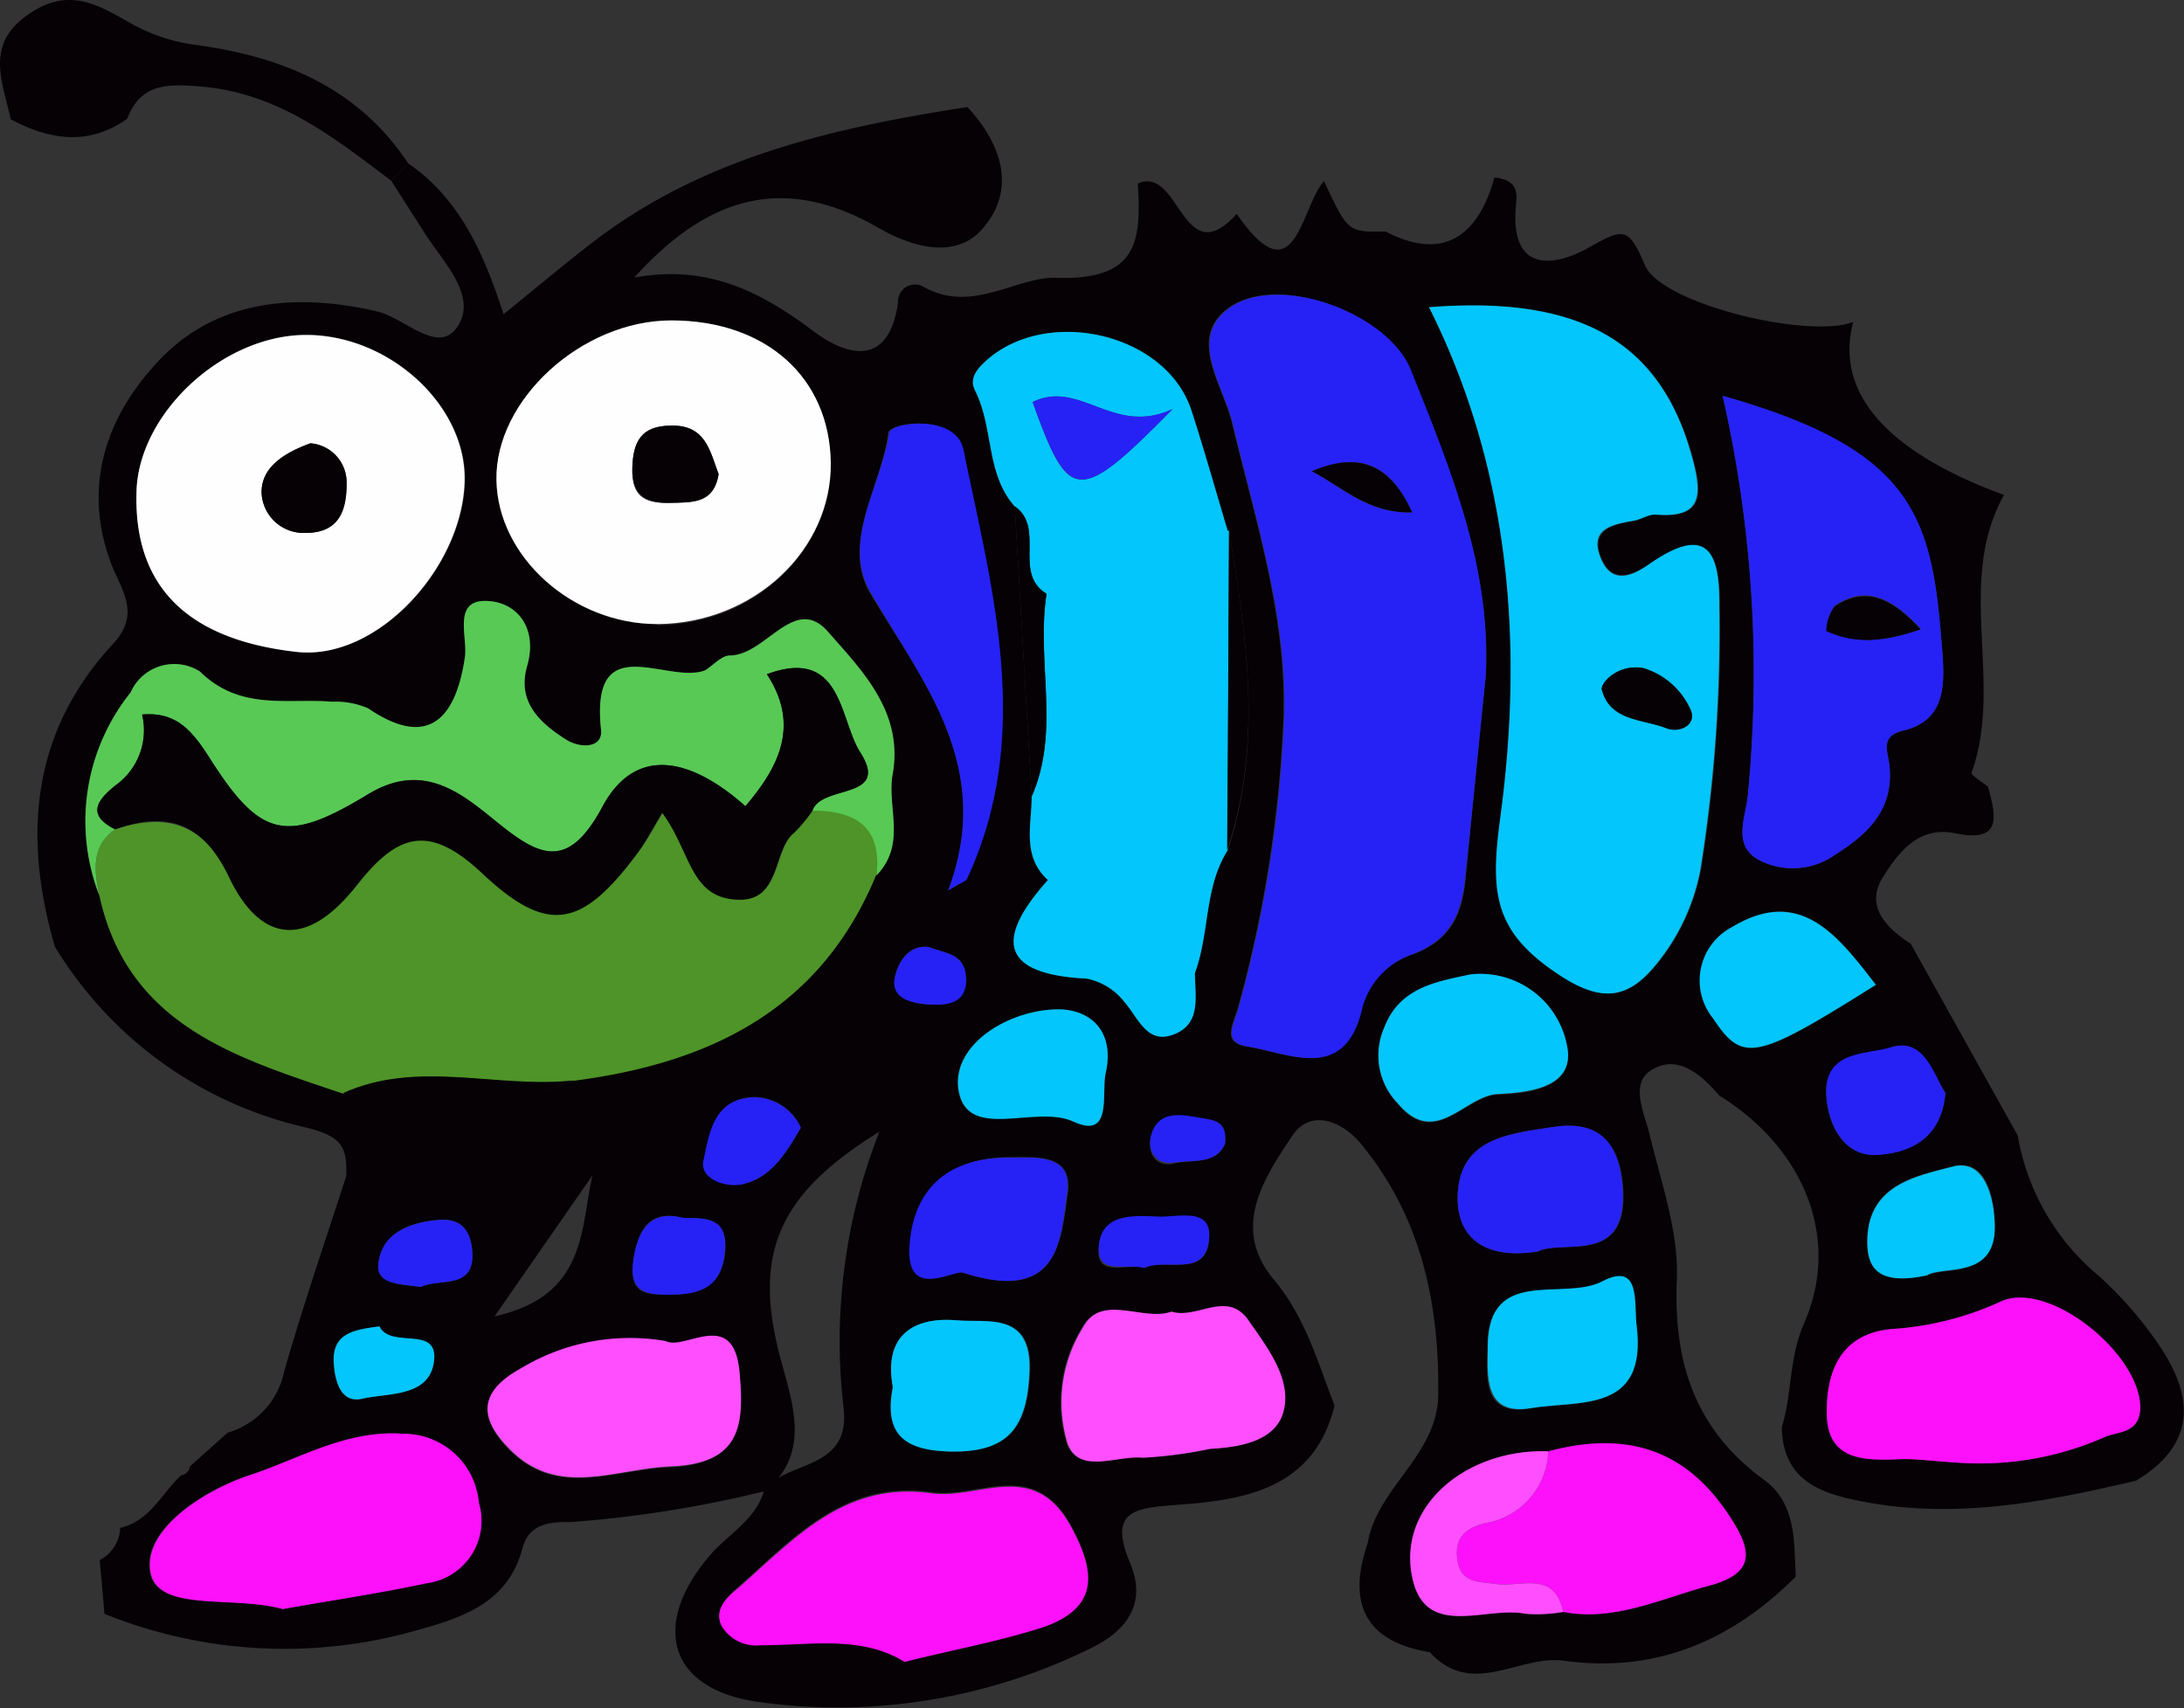 <svg xmlns="http://www.w3.org/2000/svg" width="115.88" height="90.64" viewBox="0 0 115.88 90.64">
  <rect x="0" y="0" width="115.88" height="90.64" fill="#333333" stroke="none"/>
  <defs>
    <style>
      .cls-1 {
        fill: #050105;
      }

      .cls-2 {
        fill: #2622f6;
      }

      .cls-3 {
        fill: #4e9428;
      }

      .cls-4 {
        fill: #03c6fd;
      }

      .cls-5 {
        fill: #fefefe;
      }

      .cls-6 {
        fill: #fd11fb;
      }

      .cls-7 {
        fill: #fe4efe;
      }

      .cls-8 {
        fill: #58c955;
      }
    </style>
  </defs>
  <g id="Layer_2" data-name="Layer 2">
    <g id="Layer_1-2" data-name="Layer 1">
      <g>
        <path class="cls-1" d="M2.91,50.22C1.2,44.34,1.67,38.83,6,34.16c1.39-1.49.58-2.67,0-4-1.72-4.24-.39-8.07,2.46-11.06,3.07-3.23,7.3-3.56,11.54-2.58,1.46.34,3.21,2.29,4.23.87,1.16-1.61-.65-3.41-1.65-4.95L20.76,9.59l.9-.92c2.74,1.88,4,4.76,5.06,8,1.75-1.41,3.27-2.7,4.84-3.9,5.84-4.45,12.72-6,19.77-7.09l0,0c1.86,2,2.61,4.42.77,6.49-1.38,1.55-3.6,1-5.45-.06-4.75-2.74-8.84-2-13,2.62,3.86-.72,6.71.74,9.51,2.84,1.78,1.34,4,1.94,4.49-1.53a.9.9,0,0,1,1.39-.8c2.57,1.41,4.89-.57,7-.5,4.38.15,4.51-2,4.33-5l0,0c2.24-1,2.36,4.8,5.25,1.61C68.75,15.89,69,11,70.25,9.61c1.27,2.71,1.27,2.71,3.26,2.67,3.25,1.7,5,0,5.78-2.86,1.33.13,1.19.9,1.14,1.53-.31,3.51,2,3.23,3.84,2.2s2.13-1.17,3,.91S96,18,98.33,17.08c-1,3.76,1.78,6.9,8,9.18-2.6,4.65,0,9.94-1.72,14.73-.05.13.56.5.87.75.41,1.52.81,3-1.74,2.47-1.93-.4-3,1-3.81,2.29-1,1.54.11,2.71,1.45,3.57l5.68,10.18a12.35,12.35,0,0,0,4.25,7.4,20.28,20.28,0,0,1,3.18,3.62c1.9,2.74,2.12,5.32-1.16,7.29-4.93,1.15-9.86,2.13-15,1-2.23-.47-3.74-1.36-3.79-3.84.55-1.78.38-3.66,1.16-5.46,2-4.49.07-9.32-4.47-12.13-1-1.15-2.27-2.28-3.71-1.29-1,.74-.29,2.16,0,3.33.61,2.55,1.55,5.16,1.45,7.71-.19,4.46,1,8,4.65,10.65,1.69,1.25,1.57,3.26,1.66,5.12-3.41,3.4-7.42,5.13-12.3,4.46-2.36-.33-4.89,2-7.11-.45-3.45-.57-4.39-2.59-3.31-5.77,0,0,.08-.34.07-.34.68-2.76,3.6-4.43,3.68-7.48.07-4.89-.89-9.48-4.08-13.36-1-1.24-2.69-1.9-3.65-.47-1.51,2.25-3.29,4.91-1,7.64,1.68,2,2.33,4.38,3.23,6.69-1.07,4.37-4.68,5-8.24,5.26-2.24.18-3.82.22-2.61,3.09.92,2.19-.22,3.62-2.07,4.52a30.35,30.35,0,0,1-17.55,2.87c-5-.66-5.86-4.24-2.49-8,.95-1,2.31-1.78,2.71-3.29,1.27-1.57,4.63-1,4.19-4.4a30.36,30.36,0,0,1,1.91-14.58c-5.51,3.4-6.68,6.59-5.26,12,.61,2.32,1.68,5-.77,7.06a61.86,61.86,0,0,1-10.31,1.65c-1,0-2.22,0-2.59,1.36-.76,2.92-3.14,3.7-5.67,4.4a25.51,25.51,0,0,1-16.52-.89c-.08-1-.16-1.9-.25-2.85A2,2,0,0,0,6.38,81l0,.06c1.57-.36,2.19-1.81,3.22-2.78a.57.57,0,0,0,.48-.48l2-1.79a4.28,4.28,0,0,0,3-3.25c1-3.5,2.18-6.92,3.29-10.36.06-1.57-.22-2.13-2.26-2.61A21,21,0,0,1,2.91,50.22Zm62.3-22.06h-.07c-.64-2.13-1.24-4.28-1.93-6.4-1.39-4.21-8-5.59-11.13-2.39-.45.47-.58.89-.34,1.36,1,2,.55,4.38,2.1,6.14l.9,15.39c0,1.52-.53,3.16.86,4.43-2.77,3.1-2.59,5,2.06,5.23a3.36,3.36,0,0,1,2,1.24c.77.88,1.22,2.35,2.74,1.67,1.34-.6,1-2,1-3.21.79-2.11.48-4.52,1.74-6.51C67,39.47,66.16,33.82,65.21,28.16ZM82.94,85.52c2.74.52,5.17-.69,7.71-1.38s2.32-1.89,1.08-3.76c-2.39-3.61-5.61-4.44-9.58-3.38-4.18-.15-7.75,2.67-7.27,6.28.51,3.88,3.91,1.89,6.08,2.34A7.82,7.82,0,0,0,82.94,85.52ZM37.42,35.57c-2,.78-6.11-2.34-5.53,3.14.11,1-1.1,1-1.84.54-1.41-.9-2.63-2-2.08-3.92s-.44-3.23-1.85-3.42c-2.21-.29-1.29,1.83-1.45,2.94-.55,3.75-2.28,4.68-5.14,2.73a4.36,4.36,0,0,0-1.92-.35c-2.39-.19-4.87.49-7-1.6a2.53,2.53,0,0,0-3.68,1.11A10.91,10.91,0,0,0,5.27,47.51C6.78,54.45,12.58,56.14,18.19,58c4.09-.09,8.25,1.08,12.25-.68,7.22-1,13.15-3.8,16.08-11,1.6-1.54.53-3.5.84-5.25.6-3.31-1.65-5.54-3.43-7.57s-3.3,1.27-5.21,1.26C38.29,34.78,37.85,35.29,37.42,35.57Zm41.41.31c.3-5.82-1.89-11-4-16.25-1.2-3-7-5.19-9.65-3.3-2.21,1.61-.3,4.07.19,6.13,1.22,5.12,2.88,10.17,2.73,15.52a67.88,67.88,0,0,1-2.39,15.38c-.26,1-.94,1.94.44,2.16,2.31.38,5.19,1.92,6.1-2.06A4.14,4.14,0,0,1,75,50.62c2-.75,2.57-2.14,2.76-3.95C78.11,43.08,78.46,39.48,78.83,35.88Zm-3-19.58c4.33,8.63,5,17.91,3.81,27.09-.52,4-.35,6,3,8.25,2.39,1.62,3.79,1.36,5.3-.51a11.24,11.24,0,0,0,2.32-5,80.71,80.71,0,0,0,1-14c0-3-.75-4.2-3.66-2.24-.94.63-2.09,1.12-2.65-.33s.65-1.74,1.76-1.93c.39-.07.78-.36,1.15-.33,2.38.2,2.54-.87,2-2.88C88.2,18.21,84,15.66,75.82,16.3ZM7.24,26.16c-.15,5.79,3.82,7.91,8.55,8.43,4.26.46,8.77-4.48,8.89-9.05.11-4-4-7.78-8.41-7.77S7.3,22,7.24,26.16Zm27.63,7c5.11,0,9.27-3.93,9.21-8.61C44,20,40.59,17,35.62,17c-4.74,0-9.36,4.24-9.28,8.51C26.41,29.56,30.4,33.14,34.87,33.11ZM91.4,21a66.3,66.3,0,0,1,1.33,21.25c-.12,1.13-.79,2.56.51,3.33a3.88,3.88,0,0,0,4.17-.26c1.76-1.11,3.09-2.42,2.84-4.73-.08-.72-.52-1.53.74-1.83,2.25-.54,2.19-2.44,2.07-4.15C102.53,27.64,101.8,24,91.4,21ZM48,88.17c2.59-.65,5-1.08,7.36-1.9,2.86-1,2.86-2.79,1.45-5.36-2-3.59-4.88-1.39-7.38-1.74-4.63-.66-7.33,2.44-10.3,5.06-.58.51-1.27,1.19-.83,2a2.13,2.13,0,0,0,2.05,1C43,87.3,45.67,86.74,48,88.17Zm-33-2.8c2.44-.44,5.06-.82,7.63-1.42a3.34,3.34,0,0,0,2.74-4.22,4,4,0,0,0-4-3.66c-3-.23-5.48,1.32-8.11,2.18s-5.77,3-5.3,5.21C8.42,85.55,12.42,84.64,15,85.37Zm89-7.76a16.38,16.38,0,0,0,7.7-1.38c.76-.3,1.91-.19,1.86-1.62-.1-2.91-5-6.74-7.44-5.54a16.23,16.23,0,0,1-5.73,1.44c-2.69.23-3.52,2.35-3.46,4.6s2,2.39,3.85,2.31C101.57,77.38,102.37,77.51,104,77.61ZM50.31,47.24c.71-.43.89-.47.93-.57,3.57-7.63,1.38-15.28-.18-22.85-.39-1.85-3.85-1.44-3.93-.85-.37,2.82-2.49,5.77-1,8.44C49,36.26,52.78,40.65,50.31,47.24Zm-15,23.91a11.19,11.19,0,0,0-7.67,1.49c-2.39,1.27-2.15,2.75-.59,4.31,2.56,2.57,5.54,1,8.5.9,3.79-.19,3.93-2.27,3.68-5C38.93,69.34,36.34,71.69,35.32,71.15Zm26.84-1.56c-1.53.54-3.73-1-4.75.86a7.51,7.51,0,0,0-.8,6.15c.66,1.65,2.66.6,4,.74a23.5,23.5,0,0,0,3.56-.47c1.66-.11,3.54-.35,3.92-2.09s-.87-3.22-1.83-4.65C65.11,68.37,63.56,70,62.16,69.59ZM78,51.7c-1.7.38-3.71.66-4.56,2.87a3.66,3.66,0,0,0,.72,4c2,2.41,3.54-.41,5.32-.49,1.48-.07,4.12-.28,3.67-2.53A4.68,4.68,0,0,0,78,51.7Zm3.61,14.7c1.32-.67,4.72.76,4.52-3.24C86,60.85,85,59.39,82.43,59.79c-2.18.34-4.76.53-5.06,3.26C77.13,65.21,78.29,66.91,81.58,66.4ZM51.15,67.54c5,1.59,5.13-1.67,5.5-4.15.34-2.19-1.63-2-3-2-3.11,0-5.08,1.51-5.34,4.6S50.73,67.25,51.15,67.54Zm35.69,2.82C86.68,69.2,87,66.92,85,68s-6.08-.85-6.08,3.47c0,1.37-.41,3.71,2.27,3.26S87.4,75,86.84,70.36ZM47.37,73.59c-.44,2.35.42,3.34,3,3.42,3.2.09,4.18-1.33,4.29-4.3.1-3.14-2.27-2.52-3.83-2.66C48.52,69.85,46.86,70.8,47.37,73.59ZM99.53,52.25c-2-2.61-4-5.28-7.59-3.06a3.2,3.2,0,0,0-1,4.84C92.47,56.41,93.15,56.3,99.53,52.25ZM58.65,57c.58-2.43-1-3.54-2.81-3.44-2.55.14-5.35,2-5,4.27.46,2.78,4,.71,6.11,1.68S58.45,58.06,58.65,57Zm43.57,10.7c.84-.55,3.68.25,3.62-2.7,0-1.27-.37-3.62-2.25-3.12s-4.39.91-4.51,3.77C99,67.24,99.58,68.22,102.22,67.67Zm1-9.72c-.67-1-1.15-2.94-2.92-2.38-1.21.39-3.53.12-3.4,2.53.1,1.68,1,3.22,2.67,3.13S103,60.46,103.22,58ZM42.49,59.83A2.75,2.75,0,0,0,40,58.2c-2.14.09-2.34,2-2.64,3.37-.2.93,1.15,1.45,2.08,1.24C40.9,62.48,41.68,61.23,42.49,59.83ZM22.33,68.28c1-.5,2.94.21,2.72-2-.11-1-.58-1.68-1.83-1.56-1.62.15-3,.77-3.15,2.4C20,68.19,21.39,68.13,22.33,68.28Zm13.93-3.66c-1.82-.48-2.43.62-2.65,2.32s.62,1.75,1.88,1.75c1.7,0,2.85-.44,3-2.4C38.57,64.66,37.55,64.61,36.26,64.62ZM20.13,70.37c-1.29.18-2.54.32-2.42,2,.07,1,.4,2.13,1.53,1.85,1.39-.35,3.57-.12,3.79-2S20.74,71.6,20.13,70.37Zm40.59-3.1c1.17-.56,3.38.62,3.44-1.67,0-1.49-1.64-1-2.59-1-1.28,0-3-.34-3.26,1.47S59.78,67,60.72,67.27ZM26.24,69.84c4.91-1.09,4.54-4.63,5.2-7.49ZM65,60.68c.13-1.36-.76-1.24-1.56-1.37-1-.17-2-.24-2.34.89-.29.89.18,1.77,1.19,1.53S64.51,61.82,65,60.68ZM49.26,50.24c-1.28-.13-1.73,1.18-1.8,1.73-.13,1,1,1.29,1.92,1.33s1.89-.14,1.84-1.46S50.07,50.58,49.26,50.24Z"/>
        <path class="cls-1" d="M.57,6.33c-.43-2-1.42-4,1-5.61C3.69-.72,5.24.28,7,1.27a9.51,9.51,0,0,0,3.36,1.11C15,3,19,4.66,21.66,8.67l-.9.92c-3.05-2.3-6-4.66-10.11-5-1.73-.14-3.18-.19-3.9,1.71C4.69,7.76,2.63,7.42.57,6.33Z"/>
        <path class="cls-2" d="M78.83,35.88c-.37,3.6-.72,7.2-1.1,10.79-.19,1.81-.8,3.2-2.76,3.95a4.14,4.14,0,0,0-2.68,2.84c-.91,4-3.79,2.44-6.1,2.06-1.38-.22-.7-1.2-.44-2.16A67.88,67.88,0,0,0,68.14,38c.15-5.35-1.51-10.4-2.73-15.52-.49-2.06-2.4-4.52-.19-6.13,2.62-1.89,8.45.26,9.65,3.3C76.94,24.84,79.13,30.06,78.83,35.88ZM69.61,25c1.62.86,3,2.27,5.31,2.18C73.72,24.48,72,24,69.61,25Z"/>
        <path class="cls-3" d="M46.52,46.34c-2.93,7.22-8.86,10.07-16.08,11-4.07.45-8.25-1.13-12.25.68-5.61-1.9-11.41-3.59-12.92-10.53C5,46.19,4.83,44.9,6.11,44c2.79-.91,4.7-.29,6.15,2.58C14,50,16.41,50.14,19,46.89c2.23-2.84,3.9-3.29,6.72-.63,3.47,3.25,5.28,2.82,8.16-1.06.48-.64.85-1.37,1.35-2.19,1.53,2.06,1.52,4.46,3.9,4.61S41,45.13,42.17,44.1a7.43,7.43,0,0,0,1-1.2C45.45,42.88,46.83,43.78,46.52,46.34Z"/>
        <path class="cls-4" d="M75.82,16.3c8.14-.64,12.38,1.91,14,8.12.53,2,.37,3.08-2,2.88-.37,0-.76.26-1.15.33-1.11.19-2.35.41-1.76,1.93s1.71,1,2.65.33c2.91-2,3.7-.78,3.66,2.24a80.71,80.71,0,0,1-1,14,11.24,11.24,0,0,1-2.32,5c-1.51,1.87-2.91,2.13-5.3.51-3.36-2.26-3.53-4.3-3-8.25C80.84,34.21,80.15,24.93,75.82,16.3ZM87.17,35.44c-1.37-.22-2.25.82-2.18,1.14.41,1.69,2.18,1.56,3.44,2.06.67.26,1.56-.16,1.3-.91A4,4,0,0,0,87.17,35.44Z"/>
        <path class="cls-5" d="M7.24,26.16c.06-4.2,4.56-8.39,9-8.39s8.52,3.76,8.41,7.77c-.12,4.57-4.63,9.51-8.89,9.05C11.06,34.07,7.09,32,7.24,26.16Zm9.23-2.64c-1.34.5-2.63,1.25-2.59,2.65a2.23,2.23,0,0,0,2.37,2.1c1.8,0,2.17-1.28,2.14-2.69A2.08,2.08,0,0,0,16.47,23.52Z"/>
        <path class="cls-5" d="M34.87,33.11c-4.47,0-8.46-3.55-8.53-7.64C26.26,21.2,30.88,17,35.62,17c5,0,8.39,3,8.46,7.54C44.14,29.18,40,33.08,34.87,33.11Zm3.26-7.95c-.47-1.25-.69-2.62-2.53-2.58-1.6,0-2,.84-2.05,2.26s.57,1.87,1.91,1.84S37.86,26.74,38.13,25.16Z"/>
        <path class="cls-2" d="M91.4,21c10.4,2.91,11.13,6.6,11.66,13.61.12,1.71.18,3.61-2.07,4.15-1.26.3-.82,1.11-.74,1.83.25,2.31-1.08,3.62-2.84,4.73a3.88,3.88,0,0,1-4.17.26c-1.3-.77-.63-2.2-.51-3.33A66.3,66.3,0,0,0,91.4,21Zm10.5,12.35c-1.61-1.76-3-2.26-4.54-1.22a2.22,2.22,0,0,0-.45,1.31C98.38,34.17,99.86,34.08,101.9,33.39Z"/>
        <path class="cls-6" d="M48,88.17c-2.33-1.43-5-.87-7.65-.88a2.13,2.13,0,0,1-2.05-1c-.44-.86.25-1.54.83-2,3-2.62,5.67-5.72,10.3-5.06,2.5.35,5.41-1.85,7.38,1.74,1.41,2.57,1.41,4.35-1.45,5.36C53,87.09,50.59,87.52,48,88.17Z"/>
        <path class="cls-6" d="M15,85.37c-2.59-.73-6.59.18-7-1.91-.47-2.26,2.79-4.39,5.3-5.21s5.09-2.41,8.11-2.18a4,4,0,0,1,4,3.66A3.34,3.34,0,0,1,22.64,84C20.07,84.55,17.45,84.93,15,85.37Z"/>
        <path class="cls-6" d="M104,77.61c-1.62-.1-2.42-.23-3.22-.19-1.83.08-3.78.08-3.85-2.31s.77-4.37,3.46-4.6a16.23,16.23,0,0,0,5.73-1.44c2.49-1.2,7.34,2.63,7.44,5.54,0,1.43-1.1,1.32-1.86,1.62A16.38,16.38,0,0,1,104,77.61Z"/>
        <path class="cls-2" d="M50.31,47.24c2.47-6.59-1.33-11-4.13-15.83-1.54-2.67.58-5.62,1-8.44.08-.59,3.54-1,3.93.85,1.56,7.57,3.75,15.22.18,22.85C51.2,46.77,51,46.81,50.31,47.24Z"/>
        <path class="cls-6" d="M82.15,77c4-1.06,7.19-.23,9.58,3.38,1.24,1.87,1.47,3.08-1.08,3.76s-5,1.9-7.71,1.38c-.46-2.22-2.25-1.3-3.54-1.48-.93-.12-1.93-.05-2.08-1.32-.13-1.1.37-1.63,1.49-1.91A4,4,0,0,0,82.15,77Z"/>
        <path class="cls-7" d="M35.32,71.15c1,.54,3.61-1.81,3.92,1.65.25,2.78.11,4.86-3.68,5-3,.14-5.94,1.67-8.5-.9-1.56-1.56-1.8-3,.59-4.31A11.19,11.19,0,0,1,35.32,71.15Z"/>
        <path class="cls-7" d="M62.16,69.59c1.4.43,3-1.22,4.14.54,1,1.43,2.19,3,1.83,4.65s-2.26,2-3.92,2.09a23.5,23.5,0,0,1-3.56.47c-1.38-.14-3.38.91-4-.74a7.51,7.51,0,0,1,.8-6.15C58.43,68.57,60.63,70.13,62.16,69.59Z"/>
        <path class="cls-4" d="M78,51.7a4.68,4.68,0,0,1,5.15,3.81c.45,2.25-2.19,2.46-3.67,2.53-1.78.08-3.31,2.9-5.32.49a3.66,3.66,0,0,1-.72-4C74.26,52.36,76.27,52.08,78,51.7Z"/>
        <path class="cls-2" d="M81.58,66.4c-3.29.51-4.45-1.19-4.21-3.35.3-2.73,2.88-2.92,5.06-3.26,2.61-.4,3.55,1.06,3.67,3.37C86.3,67.16,82.9,65.73,81.58,66.4Z"/>
        <path class="cls-2" d="M51.15,67.54c-.42-.29-3.14,1.62-2.89-1.52s2.23-4.63,5.34-4.6c1.42,0,3.39-.22,3,2C56.28,65.87,56.13,69.13,51.15,67.54Z"/>
        <path class="cls-4" d="M86.84,70.36c.56,4.64-3.08,3.92-5.63,4.35s-2.27-1.89-2.27-3.26c0-4.32,4-2.39,6.08-3.47S86.68,69.2,86.84,70.36Z"/>
        <path class="cls-4" d="M47.37,73.59c-.51-2.79,1.15-3.74,3.42-3.54,1.56.14,3.93-.48,3.83,2.66-.11,3-1.09,4.39-4.29,4.3C47.79,76.93,46.93,75.94,47.37,73.59Z"/>
        <path class="cls-4" d="M99.53,52.25c-6.38,4-7.06,4.16-8.64,1.78a3.2,3.2,0,0,1,1-4.84C95.52,47,97.51,49.64,99.53,52.25Z"/>
        <path class="cls-7" d="M82.15,77a4,4,0,0,1-3.34,3.81c-1.12.28-1.62.81-1.49,1.91.15,1.27,1.15,1.2,2.08,1.32,1.29.18,3.08-.74,3.54,1.48a7.82,7.82,0,0,1-2,.1c-2.17-.45-5.57,1.54-6.08-2.34C74.4,79.67,78,76.85,82.15,77Z"/>
        <path class="cls-4" d="M58.65,57c-.2,1.09.35,3.45-1.68,2.51s-5.65,1.1-6.11-1.68c-.37-2.31,2.43-4.13,5-4.27C57.66,53.43,59.23,54.54,58.65,57Z"/>
        <path class="cls-4" d="M65.21,28.16h-.07c-.64-2.13-1.24-4.28-1.93-6.4-1.39-4.21-8-5.59-11.13-2.39-.45.47-.58.89-.34,1.36,1,2,.55,4.38,2.1,6.14,1.65,1.15-.12,3.55,1.69,4.64-.56,3.56.75,7.26-.79,10.75,0,1.52-.53,3.16.86,4.43-2.77,3.1-2.59,5,2.06,5.23a3.36,3.36,0,0,1,2,1.24c.77.88,1.22,2.35,2.74,1.67,1.34-.6,1-2,1-3.21.79-2.11.48-4.52,1.74-6.51Q65.17,36.64,65.21,28.16ZM54.79,21.33c2.51-1.23,4.3,1.84,7.43.37C57.19,26.79,56.72,26.71,54.79,21.33Z"/>
        <path class="cls-4" d="M102.22,67.67c-2.64.55-3.2-.43-3.14-2,.12-2.86,2.72-3.29,4.51-3.77s2.23,1.85,2.25,3.12C105.9,67.92,103.06,67.12,102.22,67.67Z"/>
        <path class="cls-2" d="M103.22,58c-.22,2.51-2,3.19-3.65,3.28S97,59.78,96.9,58.1c-.13-2.41,2.19-2.14,3.4-2.53C102.07,55,102.55,56.91,103.22,58Z"/>
        <path class="cls-2" d="M42.49,59.83c-.81,1.4-1.59,2.65-3.09,3-.93.21-2.28-.31-2.08-1.24.3-1.37.5-3.28,2.64-3.37A2.75,2.75,0,0,1,42.49,59.83Z"/>
        <path class="cls-2" d="M22.33,68.28c-.94-.15-2.34-.09-2.26-1.15.12-1.63,1.53-2.25,3.15-2.4,1.25-.12,1.72.54,1.83,1.56C25.27,68.49,23.34,67.78,22.33,68.28Z"/>
        <path class="cls-2" d="M36.26,64.62c1.29,0,2.31,0,2.21,1.67-.13,2-1.28,2.41-3,2.4-1.26,0-2.08-.19-1.88-1.75S34.44,64.14,36.26,64.62Z"/>
        <path class="cls-4" d="M20.13,70.37c.61,1.23,3.13-.1,2.9,1.83s-2.4,1.7-3.79,2c-1.13.28-1.46-.87-1.53-1.85C17.59,70.69,18.84,70.55,20.13,70.37Z"/>
        <path class="cls-2" d="M60.72,67.27c-.94-.28-2.61.47-2.41-1.25s2-1.52,3.26-1.47c1,0,2.63-.44,2.59,1C64.1,67.89,61.89,66.71,60.72,67.27Z"/>
        <path class="cls-8" d="M47.36,41.09c.6-3.31-1.65-5.54-3.43-7.57s-3.3,1.27-5.21,1.26c-.43,0-.87.51-1.3.78-2,.79-6.11-2.33-5.53,3.15.11,1-1.1,1-1.84.54-1.41-.9-2.63-2-2.08-3.92s-.44-3.23-1.85-3.42c-2.21-.29-1.29,1.83-1.45,2.94-.55,3.75-2.28,4.68-5.14,2.73a4.36,4.36,0,0,0-1.92-.35c-2.39-.19-4.87.49-7-1.6a2.53,2.53,0,0,0-3.68,1.11A10.91,10.91,0,0,0,5.27,47.51C5,46.19,4.83,44.9,6.11,44c-1.59-.79-.88-1.6,0-2.32a3.59,3.59,0,0,0,1.43-3.77c-.45-.11-.69-.35-.7-.71,0,.36.25.59.69.71,1.85-.16,2.68.87,3.64,2.38,2.67,4.19,4.05,4.47,8.36,1.85,2.84-1.72,4.82-.17,6.73,1.39,2.31,1.88,3.85,2.75,5.72-.76,1.63-3,4.38-2.82,7.57,0,1.82-2.12,2.89-4.33,1.14-7,4-1.48,3.84,2.39,4.95,4.14,1.64,2.56-2.07,1.69-2.53,3.1,2.32,0,3.7.88,3.39,3.44C48.12,44.8,47.05,42.84,47.36,41.09Z"/>
        <path class="cls-1" d="M65.11,45.1q.06-8.46.1-16.94C66.16,33.82,67,39.47,65.11,45.1Z"/>
        <path class="cls-1" d="M55.53,31.5c-.56,3.56.75,7.26-.79,10.75l-.9-15.39C55.49,28,53.72,30.41,55.53,31.5Z"/>
        <path class="cls-2" d="M65,60.68c-.5,1.14-1.78.84-2.71,1s-1.48-.64-1.19-1.53c.36-1.13,1.34-1.06,2.34-.89C64.25,59.44,65.14,59.32,65,60.68Z"/>
        <path class="cls-2" d="M49.26,50.24c.81.34,1.92.31,2,1.6s-.81,1.51-1.84,1.46S47.33,53,47.46,52C47.53,51.42,48,50.11,49.26,50.24Z"/>
        <path class="cls-1" d="M18.19,58c4-1.81,8.18-.23,12.25-.68C26.44,59.12,22.28,58,18.19,58Z"/>
        <path class="cls-1" d="M69.61,25c2.34-1,4.11-.5,5.31,2.18C72.61,27.25,71.23,25.84,69.61,25Z"/>
        <path class="cls-1" d="M6.11,44c-1.59-.79-.88-1.6,0-2.32a3.59,3.59,0,0,0,1.43-3.77c1.84-.16,2.67.87,3.63,2.38,2.67,4.19,4.05,4.47,8.36,1.85,2.84-1.72,4.82-.17,6.73,1.39,2.31,1.88,3.85,2.75,5.72-.76,1.63-3,4.38-2.82,7.57,0,1.82-2.12,2.89-4.33,1.14-7,4-1.48,3.84,2.39,4.95,4.14,1.64,2.56-2.07,1.69-2.53,3.1a7.43,7.43,0,0,1-1,1.2c-1.2,1-.64,3.69-3.08,3.52s-2.37-2.55-3.9-4.61c-.5.82-.87,1.55-1.35,2.19-2.88,3.88-4.69,4.31-8.16,1.06-2.82-2.66-4.49-2.21-6.72.63-2.55,3.25-5,3.1-6.7-.36C10.81,43.66,8.9,43,6.11,44Z"/>
        <path class="cls-1" d="M87.17,35.44a4,4,0,0,1,2.56,2.29c.26.75-.63,1.17-1.3.91-1.26-.5-3-.37-3.44-2.06C84.92,36.26,85.8,35.22,87.17,35.44Z"/>
        <path class="cls-2" d="M62.22,21.7c-5,5.09-5.5,5-7.43-.37C57.3,20.1,59.09,23.17,62.22,21.7Z"/>
        <path class="cls-1" d="M16.47,23.52a2.08,2.08,0,0,1,1.92,2.06c0,1.41-.34,2.68-2.14,2.69a2.23,2.23,0,0,1-2.37-2.1C13.84,24.77,15.13,24,16.47,23.52Z"/>
        <path class="cls-1" d="M38.13,25.16c-.27,1.58-1.45,1.5-2.67,1.52s-1.94-.47-1.91-1.84.45-2.23,2.05-2.26C37.44,22.54,37.66,23.91,38.13,25.16Z"/>
        <path class="cls-1" d="M101.9,33.39c-2,.69-3.52.78-5,.09a2.22,2.22,0,0,1,.45-1.31C98.94,31.13,100.29,31.63,101.9,33.39Z"/>
      </g>
    </g>
  </g>
</svg>
